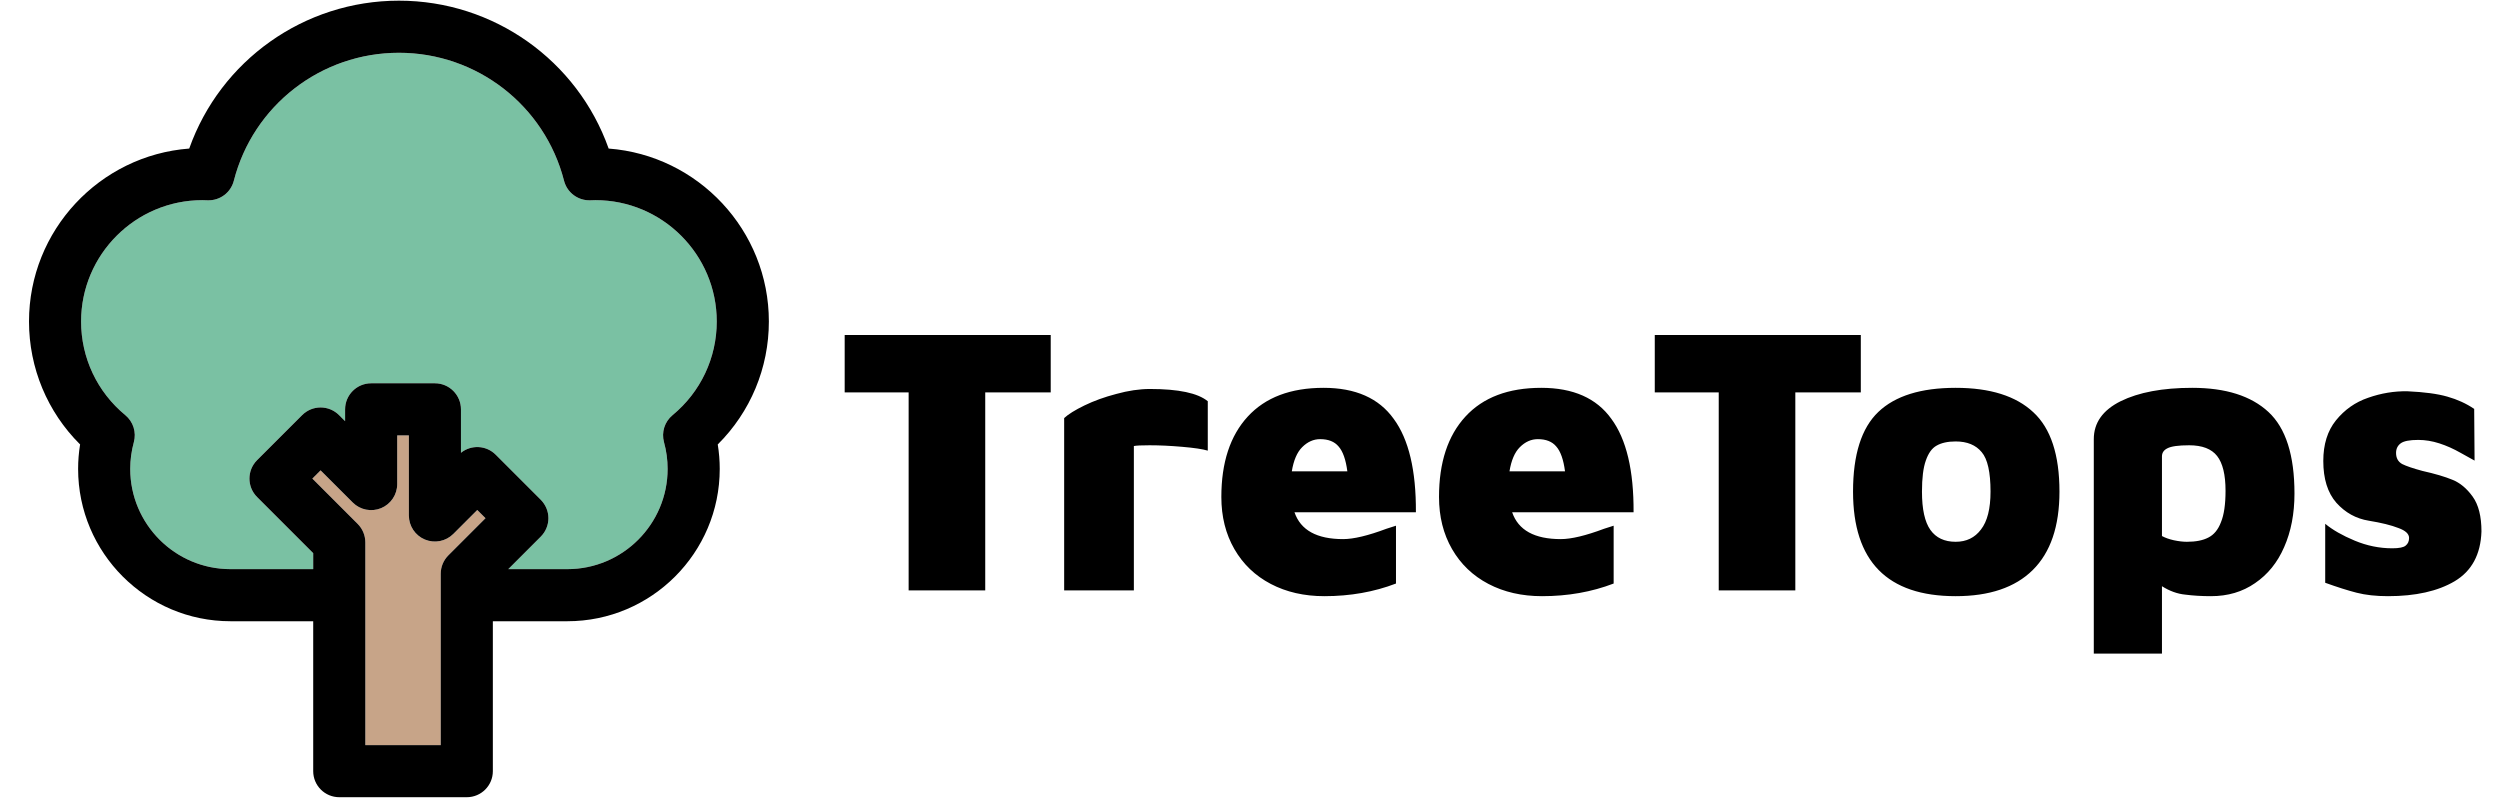 <svg width="470" height="150" viewBox="0 0 470 150" fill="none" xmlns="http://www.w3.org/2000/svg">
<path d="M91.278 97.422L84.295 104.405C83.377 105.323 82.858 106.568 82.858 107.869V140.082H68.68V101.965C68.68 100.664 68.166 99.418 67.248 98.501L58.722 89.975L60.27 88.427L66.315 94.467C67.712 95.869 69.819 96.287 71.65 95.531C73.48 94.77 74.675 92.985 74.675 91.003V81.857H76.868V96.907C76.868 98.889 78.058 100.674 79.888 101.435C81.719 102.192 83.826 101.773 85.228 100.371L89.725 95.874L91.278 97.422Z" fill="#C7A488"/>
<path d="M134.75 60.438C134.75 67.275 131.72 73.694 126.441 78.05C124.949 79.275 124.323 81.267 124.833 83.127C125.286 84.771 125.513 86.455 125.513 88.149C125.513 98.541 117.058 106.996 106.666 106.996H95.554L101.665 100.886C102.582 99.968 103.102 98.722 103.102 97.422C103.102 96.126 102.582 94.88 101.665 93.958L93.189 85.482C91.404 83.697 88.586 83.576 86.66 85.124V76.961C86.66 74.254 84.466 72.06 81.764 72.06H69.779C67.071 72.06 64.878 74.254 64.878 76.961V79.18L63.734 78.035C62.816 77.117 61.571 76.603 60.27 76.603C58.974 76.603 57.728 77.117 56.811 78.035L48.33 86.511C46.419 88.427 46.419 91.528 48.33 93.439L58.883 103.991V106.996H43.334C32.937 106.996 24.482 98.541 24.482 88.149C24.482 86.455 24.713 84.771 25.162 83.127C25.676 81.267 25.046 79.275 23.559 78.05C18.275 73.694 15.245 67.275 15.245 60.438C15.245 47.864 25.48 37.628 38.055 37.628C38.377 37.628 38.69 37.644 39.008 37.659C41.332 37.744 43.384 36.222 43.959 33.978C47.589 19.815 60.355 9.922 74.997 9.922C89.644 9.922 102.406 19.815 106.041 33.978C106.616 36.222 108.683 37.744 110.992 37.659C111.305 37.644 111.623 37.628 111.94 37.628C124.52 37.628 134.75 47.864 134.75 60.438Z" fill="#7AC1A3"/>
<path d="M144.547 60.439C144.547 69.186 141.078 77.455 134.937 83.556C135.184 85.074 135.31 86.612 135.31 88.15C135.31 103.941 122.458 116.793 106.666 116.793H92.655V144.978C92.655 147.686 90.461 149.874 87.759 149.874H63.784C61.077 149.874 58.883 147.686 58.883 144.978V116.793H43.334C27.537 116.793 14.685 103.941 14.685 88.15C14.685 86.612 14.811 85.074 15.058 83.556C8.917 77.455 5.453 69.186 5.453 60.439C5.453 43.296 18.749 29.203 35.574 27.928C41.443 11.385 57.154 0.126 74.998 0.126C92.846 0.126 108.557 11.385 114.426 27.928C131.246 29.203 144.547 43.296 144.547 60.439ZM126.441 78.05C131.72 73.694 134.75 67.276 134.75 60.439C134.75 47.864 124.52 37.629 111.94 37.629C111.623 37.629 111.305 37.644 110.992 37.659C108.683 37.745 106.616 36.222 106.041 33.978C102.406 19.815 89.644 9.923 74.998 9.923C60.355 9.923 47.589 19.815 43.959 33.978C43.384 36.222 41.332 37.745 39.008 37.659C38.69 37.644 38.377 37.629 38.055 37.629C25.48 37.629 15.245 47.864 15.245 60.439C15.245 67.276 18.275 73.694 23.559 78.05C25.046 79.276 25.677 81.267 25.162 83.128C24.713 84.771 24.482 86.455 24.482 88.15C24.482 98.541 32.937 106.997 43.334 106.997H58.883V103.992L48.33 93.439C46.419 91.528 46.419 88.427 48.33 86.511L56.811 78.035C57.729 77.118 58.974 76.603 60.27 76.603C61.571 76.603 62.816 77.118 63.734 78.035L64.878 79.18V76.961C64.878 74.254 67.071 72.06 69.779 72.06H81.764C84.466 72.06 86.66 74.254 86.66 76.961V85.124C88.586 83.576 91.404 83.697 93.189 85.482L101.665 93.958C102.582 94.881 103.102 96.126 103.102 97.422C103.102 98.723 102.582 99.968 101.665 100.886L95.554 106.997H106.666C117.058 106.997 125.513 98.541 125.513 88.15C125.513 86.455 125.287 84.771 124.833 83.128C124.324 81.267 124.949 79.276 126.441 78.05ZM84.295 104.405L91.278 97.422L89.725 95.874L85.228 100.371C83.826 101.773 81.719 102.192 79.888 101.435C78.058 100.674 76.868 98.889 76.868 96.907V81.857H74.675V91.003C74.675 92.985 73.48 94.77 71.65 95.531C69.819 96.287 67.712 95.869 66.315 94.467L60.27 88.427L58.722 89.975L67.248 98.501C68.165 99.418 68.68 100.664 68.68 101.965V140.082H82.858V107.869C82.858 106.568 83.377 105.323 84.295 104.405Z" fill="black"/>
<path d="M170.824 73.776H158.8V62.976H197.536V73.776H185.224V111H170.824V73.776ZM200.062 78.6C200.83 77.88 202.102 77.088 203.878 76.224C205.654 75.36 207.646 74.64 209.854 74.064C212.11 73.44 214.222 73.128 216.19 73.128C221.566 73.128 225.19 73.896 227.062 75.432V84.72C226.102 84.432 224.494 84.192 222.238 84C220.03 83.808 217.99 83.712 216.118 83.712C214.582 83.712 213.598 83.76 213.166 83.856V111H200.062V78.6ZM248.837 72.912C254.837 72.912 259.229 74.856 262.013 78.744C264.845 82.584 266.237 88.44 266.189 96.312H243.365C244.517 99.672 247.565 101.352 252.509 101.352C254.477 101.352 257.189 100.704 260.645 99.408L262.445 98.832V109.704C258.317 111.288 253.829 112.08 248.981 112.08C245.189 112.08 241.829 111.312 238.901 109.776C235.973 108.24 233.693 106.056 232.061 103.224C230.429 100.392 229.613 97.128 229.613 93.432C229.613 86.952 231.269 81.912 234.581 78.312C237.893 74.712 242.645 72.912 248.837 72.912ZM248.189 82.56C246.941 82.56 245.813 83.064 244.805 84.072C243.845 85.032 243.197 86.544 242.861 88.608H253.301C253.013 86.4 252.461 84.84 251.645 83.928C250.877 83.016 249.725 82.56 248.189 82.56ZM289.759 72.912C295.759 72.912 300.151 74.856 302.935 78.744C305.767 82.584 307.159 88.44 307.111 96.312H284.287C285.439 99.672 288.487 101.352 293.431 101.352C295.399 101.352 298.111 100.704 301.567 99.408L303.367 98.832V109.704C299.239 111.288 294.751 112.08 289.903 112.08C286.111 112.08 282.751 111.312 279.823 109.776C276.895 108.24 274.615 106.056 272.983 103.224C271.351 100.392 270.535 97.128 270.535 93.432C270.535 86.952 272.191 81.912 275.503 78.312C278.815 74.712 283.567 72.912 289.759 72.912ZM289.111 82.56C287.863 82.56 286.735 83.064 285.727 84.072C284.767 85.032 284.119 86.544 283.783 88.608H294.223C293.935 86.4 293.383 84.84 292.567 83.928C291.799 83.016 290.647 82.56 289.111 82.56ZM323.121 73.776H311.097V62.976H349.833V73.776H337.521V111H323.121V73.776ZM367.667 112.08C354.803 112.08 348.371 105.528 348.371 92.424C348.371 85.464 349.955 80.472 353.123 77.448C356.291 74.424 361.139 72.912 367.667 72.912C374.147 72.912 379.019 74.448 382.283 77.52C385.547 80.544 387.179 85.512 387.179 92.424C387.179 98.952 385.499 103.872 382.139 107.184C378.827 110.448 374.003 112.08 367.667 112.08ZM367.667 101.856C369.683 101.856 371.267 101.088 372.419 99.552C373.619 98.016 374.219 95.64 374.219 92.424C374.219 88.776 373.667 86.304 372.563 85.008C371.459 83.664 369.827 82.992 367.667 82.992C366.179 82.992 364.979 83.256 364.067 83.784C363.203 84.264 362.531 85.2 362.051 86.592C361.571 87.936 361.331 89.88 361.331 92.424C361.331 95.736 361.859 98.136 362.915 99.624C363.971 101.112 365.555 101.856 367.667 101.856ZM412.137 72.912C418.425 72.912 423.201 74.424 426.465 77.448C429.729 80.472 431.361 85.584 431.361 92.784C431.361 96.576 430.713 99.936 429.417 102.864C428.169 105.744 426.345 108 423.945 109.632C421.593 111.264 418.833 112.08 415.665 112.08C413.937 112.08 412.329 111.984 410.841 111.792C409.353 111.648 407.889 111.12 406.449 110.208V122.88H393.633V82.56C393.633 79.488 395.313 77.112 398.673 75.432C402.081 73.752 406.569 72.912 412.137 72.912ZM411.129 101.856C412.809 101.856 414.153 101.592 415.161 101.064C416.217 100.536 417.009 99.576 417.537 98.184C418.113 96.792 418.401 94.824 418.401 92.28C418.401 89.256 417.873 87.072 416.817 85.728C415.761 84.384 414.009 83.712 411.561 83.712C409.545 83.712 408.177 83.904 407.457 84.288C406.785 84.624 406.449 85.128 406.449 85.8V100.776C407.073 101.112 407.817 101.376 408.681 101.568C409.593 101.76 410.409 101.856 411.129 101.856ZM448.947 112.08C446.691 112.08 444.723 111.864 443.043 111.432C441.363 111 439.395 110.376 437.139 109.56V98.472C438.531 99.624 440.379 100.68 442.683 101.64C444.987 102.6 447.339 103.08 449.739 103.08C451.035 103.08 451.875 102.912 452.259 102.576C452.691 102.24 452.907 101.76 452.907 101.136C452.907 100.368 452.235 99.744 450.891 99.264C449.547 98.736 447.699 98.28 445.347 97.896C442.947 97.512 440.907 96.384 439.227 94.512C437.595 92.64 436.779 90.024 436.779 86.664C436.779 83.544 437.571 81 439.155 79.032C440.787 77.016 442.803 75.6 445.203 74.784C447.651 73.92 450.123 73.512 452.619 73.56C455.787 73.704 458.283 74.04 460.107 74.568C461.979 75.096 463.659 75.864 465.147 76.872L465.219 86.592C464.883 86.4 464.019 85.92 462.627 85.152C461.283 84.384 459.939 83.784 458.595 83.352C457.251 82.92 455.931 82.704 454.635 82.704C453.003 82.704 451.899 82.92 451.323 83.352C450.747 83.784 450.459 84.384 450.459 85.152C450.459 86.112 450.843 86.808 451.611 87.24C452.379 87.624 453.651 88.056 455.427 88.536C457.779 89.064 459.651 89.616 461.043 90.192C462.483 90.768 463.755 91.824 464.859 93.36C465.963 94.896 466.515 97.08 466.515 99.912C466.371 104.232 464.691 107.352 461.475 109.272C458.307 111.144 454.131 112.08 448.947 112.08Z" fill="black"/>
</svg>
